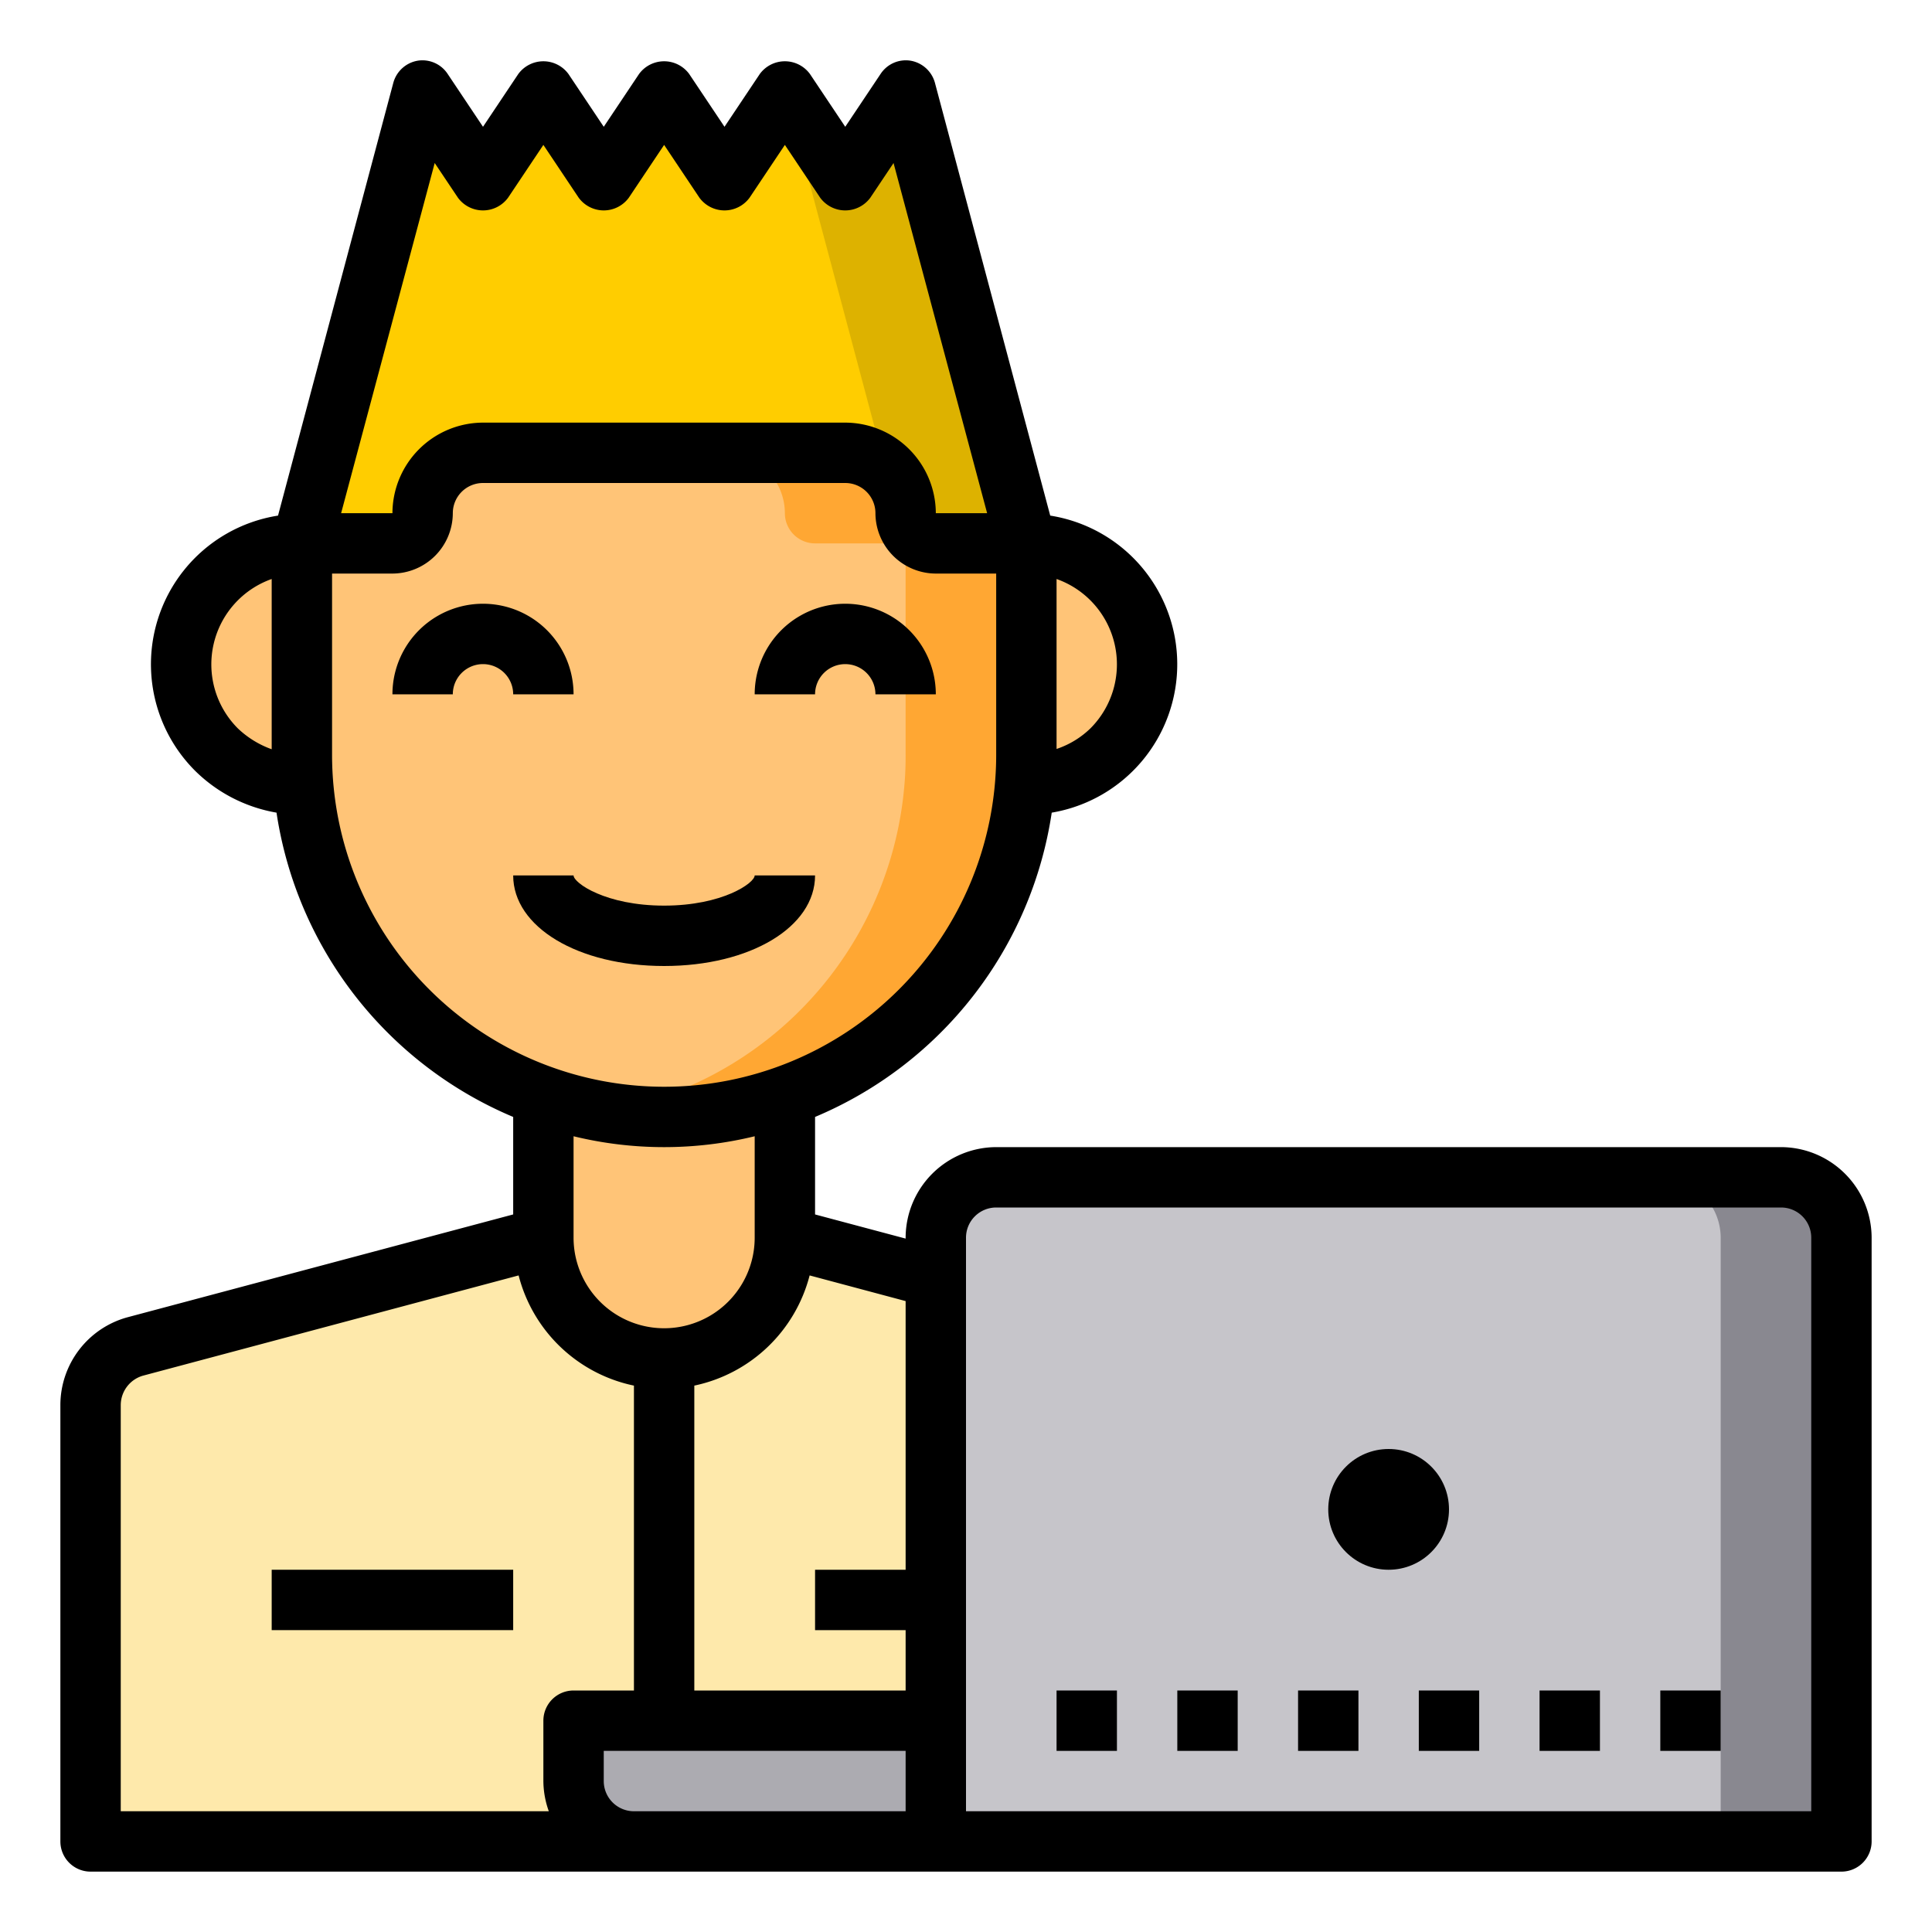 <svg height="512" viewBox="0 0 64 64" width="512" xmlns="http://www.w3.org/2000/svg"><g id="avatar-user-laptop-man-boy"><path d="m26 36.31v4.69l13.52 3.6a2.013 2.013 0 0 1 1.48 1.94v14.46h-38v-14.46a2.013 2.013 0 0 1 1.48-1.94l13.52-3.6v-4.69" fill="#fee9ab"/><path d="m34 18a4 4 0 1 1 0 8h-.04c.03-.33.04-.66.04-1z" fill="#ffc477"/><path d="m34 18v7c0 .34-.01.67-.04 1a11.976 11.976 0 0 1 -7.96 10.31 11.939 11.939 0 0 1 -8 0 11.976 11.976 0 0 1 -7.96-10.31c-.03-.33-.04-.66-.04-1v-7h3a1 1 0 0 0 1-1 2.015 2.015 0 0 1 2-2h12a2.006 2.006 0 0 1 2 2 1 1 0 0 0 1 1z" fill="#ffc477"/><path d="m30 3 4 15h-3a1 1 0 0 1 -1-1 2.006 2.006 0 0 0 -2-2h-12a2.015 2.015 0 0 0 -2 2 1 1 0 0 1 -1 1h-3l4-15 2 3 2-3 2 3 2-3 2 3 2-3 2 3z" fill="#ffcd00"/><path d="m34 18v7c0 .34-.01.67-.04 1a11.976 11.976 0 0 1 -7.96 10.31 11.8 11.8 0 0 1 -4 .69 12 12 0 0 1 -2-.17 11.082 11.082 0 0 0 2-.52 11.976 11.976 0 0 0 7.96-10.31c.03-.33.04-.66.04-1v-7h-3a1 1 0 0 1 -1-1 2.006 2.006 0 0 0 -2-2h4a2.006 2.006 0 0 1 2 2 1 1 0 0 0 1 1z" fill="#ffa733"/><path d="m34 18h-3a1 1 0 0 1 -1-1 1.951 1.951 0 0 0 -.66-1.47l-3.34-12.53 2 3 2-3z" fill="#ddb200"/><path d="m31 57v4h-10a2.006 2.006 0 0 1 -2-2v-2z" fill="#acabb1"/><path d="m26 36.31v4.69a4 4 0 0 1 -8 0v-4.69a11.939 11.939 0 0 0 8 0z" fill="#ffc477"/><path d="m10.04 26h-.04a4 4 0 0 1 0-8v7c0 .34.01.67.04 1z" fill="#ffc477"/><path d="m61 41v20h-30v-20a2.006 2.006 0 0 1 2-2h26a2.006 2.006 0 0 1 2 2z" fill="#c6c5ca"/><path d="m61 41v20h-4v-20a2.006 2.006 0 0 0 -2-2h4a2.006 2.006 0 0 1 2 2z" fill="#898890"/><path d="m19 23a3 3 0 0 0 -6 0h2a1 1 0 0 1 2 0z"/><path d="m28 22a1 1 0 0 1 1 1h2a3 3 0 0 0 -6 0h2a1 1 0 0 1 1-1z"/><path d="m9 52h8v2h-8z"/><path d="m27 29h-2c0 .249-1.064 1-3 1s-3-.751-3-1h-2c0 1.71 2.149 3 5 3s5-1.29 5-3z"/><path d="m59 38h-26a3.009 3.009 0 0 0 -3 3v.03l-3-.8v-3.23a13.022 13.022 0 0 0 7.84-10.08 4.985 4.985 0 0 0 -.05-9.84l-3.82-14.34a1.013 1.013 0 0 0 -.81-.73 1 1 0 0 0 -.99.44l-1.17 1.75-1.17-1.75a1.03 1.03 0 0 0 -1.66 0l-1.17 1.75-1.17-1.75a1.03 1.03 0 0 0 -1.66 0l-1.17 1.75-1.17-1.75a1.03 1.03 0 0 0 -1.66 0l-1.17 1.75-1.17-1.75a1 1 0 0 0 -.99-.44 1.013 1.013 0 0 0 -.81.73l-3.82 14.34a4.986 4.986 0 0 0 -2.74 8.46 5.053 5.053 0 0 0 2.69 1.38 13.037 13.037 0 0 0 7.84 10.08v3.23l-12.79 3.41a3.018 3.018 0 0 0 -2.21 2.9v14.46a1 1 0 0 0 1 1h58a1 1 0 0 0 1-1v-20a3.009 3.009 0 0 0 -3-3zm-24-18.82a3 3 0 0 1 1.13 4.94 2.951 2.951 0 0 1 -1.13.69zm-26 5.64a3.179 3.179 0 0 1 -1.12-.69 3 3 0 0 1 1.12-4.95zm5.4-19.42.77 1.15a1.03 1.03 0 0 0 1.66 0l1.17-1.75 1.17 1.75a1.03 1.03 0 0 0 1.66 0l1.17-1.75 1.17 1.75a1.03 1.03 0 0 0 1.66 0l1.17-1.75 1.17 1.75a1.03 1.03 0 0 0 1.66 0l.77-1.15 3.1 11.6h-1.7a3.009 3.009 0 0 0 -3-3h-12a3.009 3.009 0 0 0 -3 3h-1.7zm-3.4 19.6v-6h2a2.006 2.006 0 0 0 2-2 1 1 0 0 1 1-1h12a1 1 0 0 1 1 1 2.006 2.006 0 0 0 2 2h2v6a11 11 0 0 1 -22 0zm14 12.64v3.36a3 3 0 0 1 -6 0v-3.36a12.68 12.68 0 0 0 6 0zm-7 19.36v2a3 3 0 0 0 .18 1h-14.18v-13.46a1.017 1.017 0 0 1 .74-.97l12.44-3.32a4.994 4.994 0 0 0 3.82 3.65v10.1h-2a1 1 0 0 0 -1 1zm12 3h-9a1 1 0 0 1 -1-1v-1h10zm0-8h-3v2h3v2h-7v-10.1a5.009 5.009 0 0 0 3.82-3.65l3.18.85zm30 8h-28v-19a1 1 0 0 1 1-1h26a1 1 0 0 1 1 1z"/><circle cx="46" cy="50" r="2"/><path d="m35 56h2v2h-2z"/><path d="m39 56h2v2h-2z"/><path d="m43 56h2v2h-2z"/><path d="m47 56h2v2h-2z"/><path d="m51 56h2v2h-2z"/><path d="m55 56h2v2h-2z"/></g></svg>